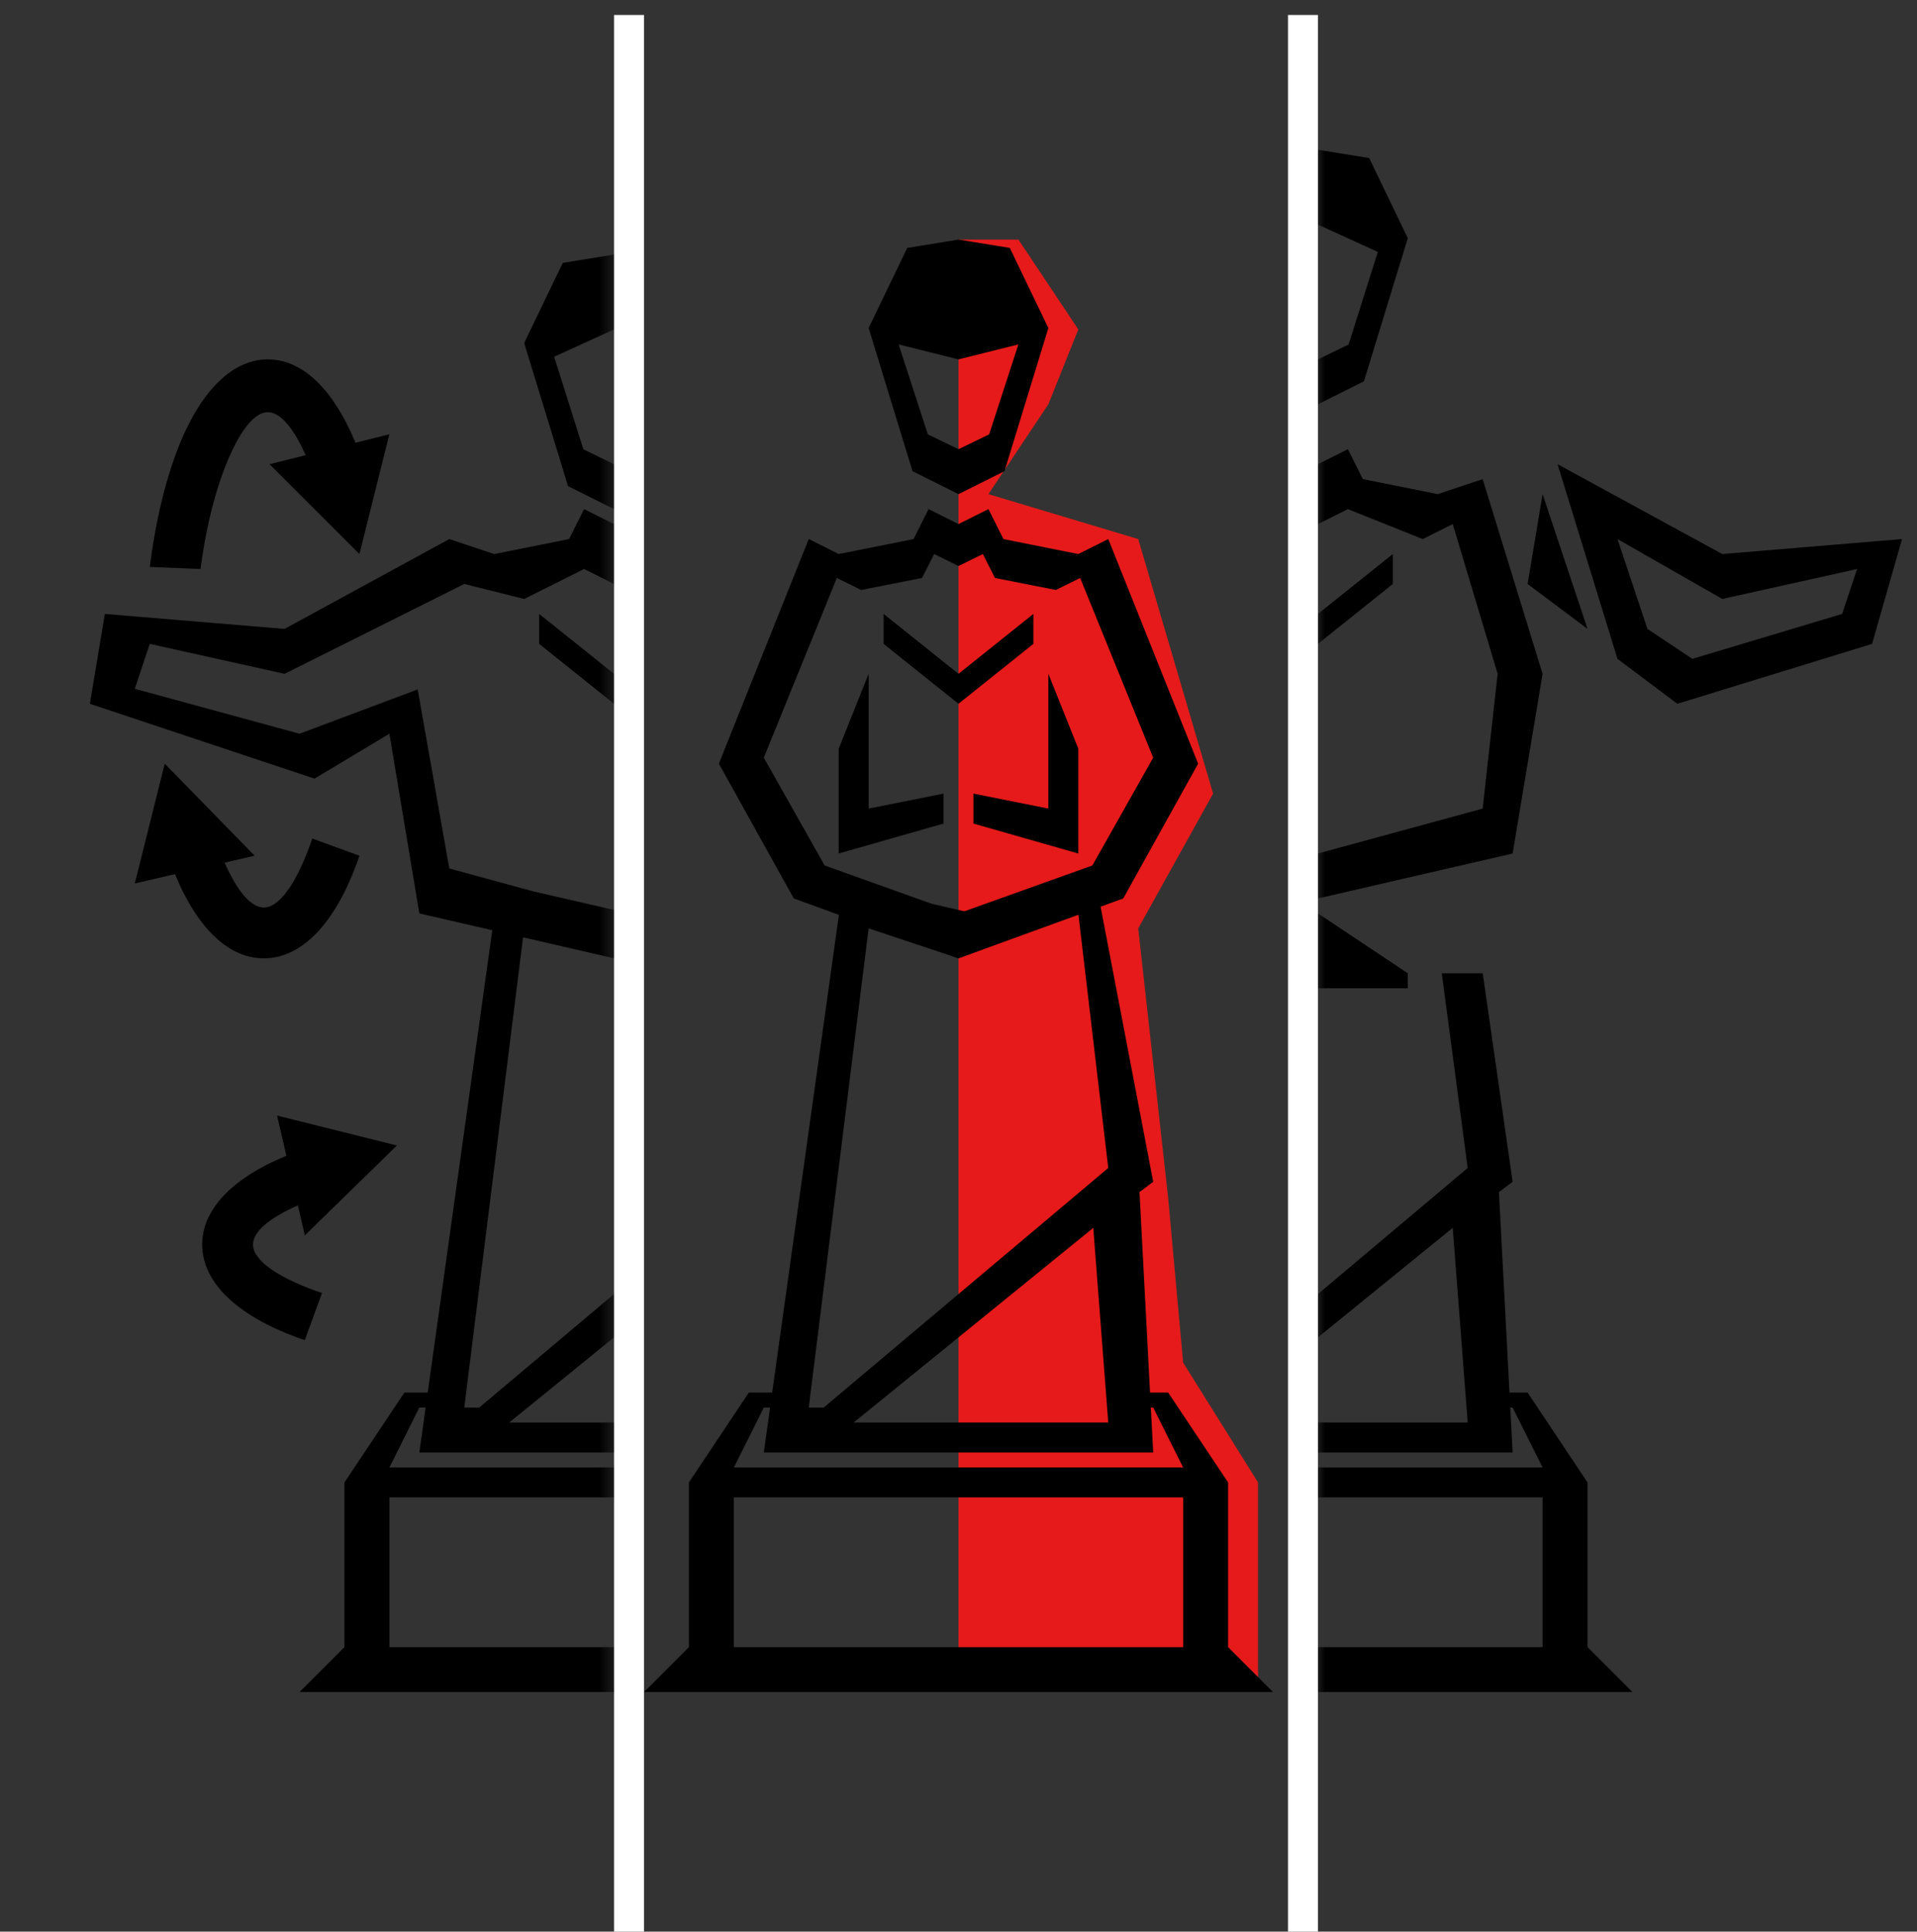 <svg xmlns="http://www.w3.org/2000/svg" xmlns:xlink="http://www.w3.org/1999/xlink" width="128" height="129" viewBox="0 0 128 129">
    <rect x="0" y="0" width="128" height="129" fill="#333333" stroke="none"/>
    <defs>
        <path id="r0e7vd4pya" d="M0.5 0H41.5V128H0.5z"/>
        <path id="zh7fsymwuc" d="M0 0H40V128H0z"/>
    </defs>
    <g fill="none" fill-rule="evenodd">
        <g transform="translate(-1 1) translate(.5)">
            <mask id="cxv4q0cj2b" fill="#fff">
                <use xlink:href="#r0e7vd4pya"/>
            </mask>
            <path fill="#000" d="M39.5 33l2 1v4l-2-1-4 2-4-1-12 6-9-2-1 3 11 3 7.89-2.959L30.5 57l5.607 1.529L42.5 60l8-3 4 20.923-.915.688L54.289 92H55.5l4 6v11l3 3h-42l3-3V98l4-6h1.559l4.312-30.876L28.5 60l-2-12-5 3-15-5 1-6 12 1 11-6 3 1 5-1 1-2zm17 66h-30v10h30V99zm-27.581-6H28.5l-2 4h30l-2-4h-.158l.158 3h-26l.419-3zM50.5 81l-16 13h17l-1-13zm-1-21l-8 3-6.075-1.402L31.5 93h1l19-16-2-17zm-3-20v2l-5 4-5-4v-2l5 4 5-4zm-4.997-24l3.422.557 2.575 5.35-2.93 9.56L41.5 33l-3.07-1.532-2.93-9.56 2.576-5.35L41.503 16zm-.003 5l-4 1.823 1.953 6.185L41.5 30l2.047-.992 1.953-6.185-4-1.823zM18.5 30L24.5 36 26.5 28z" mask="url(#cxv4q0cj2b)"/>
            <path fill="#000" d="M18.385 26.528c-1.04 0-2.141 1.628-3.079 4.26-.618 1.733-1.105 3.845-1.42 6.212l-3.386-.138c.35-2.762.919-5.25 1.65-7.3C13.594 25.508 15.787 23 18.385 23c2.526 0 4.67 2.374 6.115 6.236-.945.336-2.28.802-3.207 1.092-.899-2.36-1.93-3.8-2.908-3.8zm2.789 28.979c.06-.166.12-.335.178-.507l3.148 1.15c-.062.181-.125.36-.19.537-1.435 3.9-3.615 6.313-6.196 6.313-2.581 0-4.76-2.413-6.196-6.313-.146-.397-.286-.81-.418-1.24.352.085.654.111.837.051.744-.244 1.765.064 2.08.064.083 0 .3-.092.575-.228l.063.173c.931 2.532 2.025 4.098 3.06 4.098 1.033 0 2.127-1.566 3.059-4.098z" mask="url(#cxv4q0cj2b)"/>
            <path fill="#000" d="M17.5 56.146L11.5 50 9.5 58z" mask="url(#cxv4q0cj2b)"/>
            <g fill="#000" mask="url(#cxv4q0cj2b)">
                <g>
                    <path d="M11.674 5.507c.06-.166.12-.335.178-.507L15 6.15c-.062.181-.125.36-.19.537C13.375 10.587 11.195 13 8.614 13c-2.581 0-4.76-2.413-6.196-6.313-.146-.397-.286-.81-.418-1.24.352.085.654.111.837.051.744-.244 1.765.064 2.08.064.083 0 .3-.092.575-.228l.063.173c.931 2.532 2.025 4.098 3.06 4.098 1.033 0 2.127-1.566 3.059-4.098z" transform="rotate(90 -23.25 50.25)"/>
                    <path d="M8 6.146L2 0 0 8z" transform="rotate(90 -23.25 50.25)"/>
                </g>
            </g>
        </g>
        <path fill="#FFF" d="M42 0H44V128H42z" transform="translate(-1 1)"/>
        <path fill="#E61A1A" d="M65 15L69 15 73 21 71 26 67 32 77 35 82 52 77 61 79 79 80 90 85 98 85 112 65 112z" transform="translate(-1 1)"/>
        <g fill="#000">
            <path d="M30 42l4 20.923-.915.688L33.789 77H35l4 6v11l3 3H0l3-3V83l4-6h1.559l4.748-34L22 45l8-3zm6 42H6v10h30V84zM8.419 78H8l-2 4h30l-2-4h-.158L34 81H8l.419-3zM30 66L14 79h17l-1-13zm-1-21l-8 3-6-2-4 32h1l19-16-2-17z" transform="translate(-1 1) translate(44 15)"/>
            <path d="M23 18l1 2 5 1 2-1 6 15-5 9-11 4-11-4-5-9 6-15 2 1 5-1 1-2 2 1 2-1zm-.375 3L21 21.8l-1.625-.8-.813 1.6-4.062.8-1.625-.8L8 34.6l4.063 7.2L21 45l8.938-3.2L34 34.6l-4.875-12-1.625.8-4.063-.8-.812-1.6zM27 29l2 5v7l-7-2v-2l5 1v-9zm-12 0v9l5-1v2l-7 2v-7l2-5zm1-2v-2l5 4 5-4v2l-5 4-5-4zM21.003 0l3.422.557L27 5.907l-2.93 9.56L21 17l-3.07-1.532L15 5.908l2.576-5.35L21.003 0zM25 7l-4 1-4-1 1.953 6.008L21 14l2.047-.992L25 7z" transform="translate(-1 1) translate(44 15)"/>
        </g>
        <g transform="translate(-1 1) translate(89)">
            <mask id="i7rlz9iphd" fill="#fff">
                <use xlink:href="#zh7fsymwuc"/>
            </mask>
            <path fill="#000" d="M11 63.975l2 13.948-.915.688L12.79 92H14l4 6v11l3 3h-42l3-3V98l4-6h1.559l3.91-27.999h2.398L-10 93h1l19-16-1.733-12.999L11 64v-.025zM15 99h-30v10h30V99zm-27.581-6H-13l-2 4h30l-2-4h-.158L13 96h-26l.419-3zM9 81L-7 94h17L9 81zM-13 56l-2-12 4-13 3 1 5-1 1-2 2 1 2-1 1 2 5 1 3-1 4 13-2 12-13 3-13-3zm11-23l-5 2-2-1-3 10 1 9 11 3 11-3 1-9-3-10-2 1-5-2-2 1-2-1zm7 3v2l-5 4-5-4v-2l5 4 5-4zM.003 9l3.422.557L6 14.907l-2.93 9.56L0 26l-3.07-1.532-2.93-9.56 2.576-5.35L.003 9zM0 14l-4 1.823 1.953 6.185L0 23l2.047-.992L4 15.823 0 14zM16 30l11 6 12-1-2 7-13 4-4-3-4-13zm4 5l2 6 3 2 10-3 1-3-9 2-7-4zM15 32L18 41 14 38z" mask="url(#i7rlz9iphd)"/>
            <path fill="#000" d="M0 65L6 61 6 60 0 60 -6 60 -6 61z" mask="url(#i7rlz9iphd)" transform="matrix(1 0 0 -1 0 125)"/>
        </g>
        <path fill="#FFF" d="M87 0H89V128H87z" transform="translate(-1 1)"/>
    </g>
</svg>
